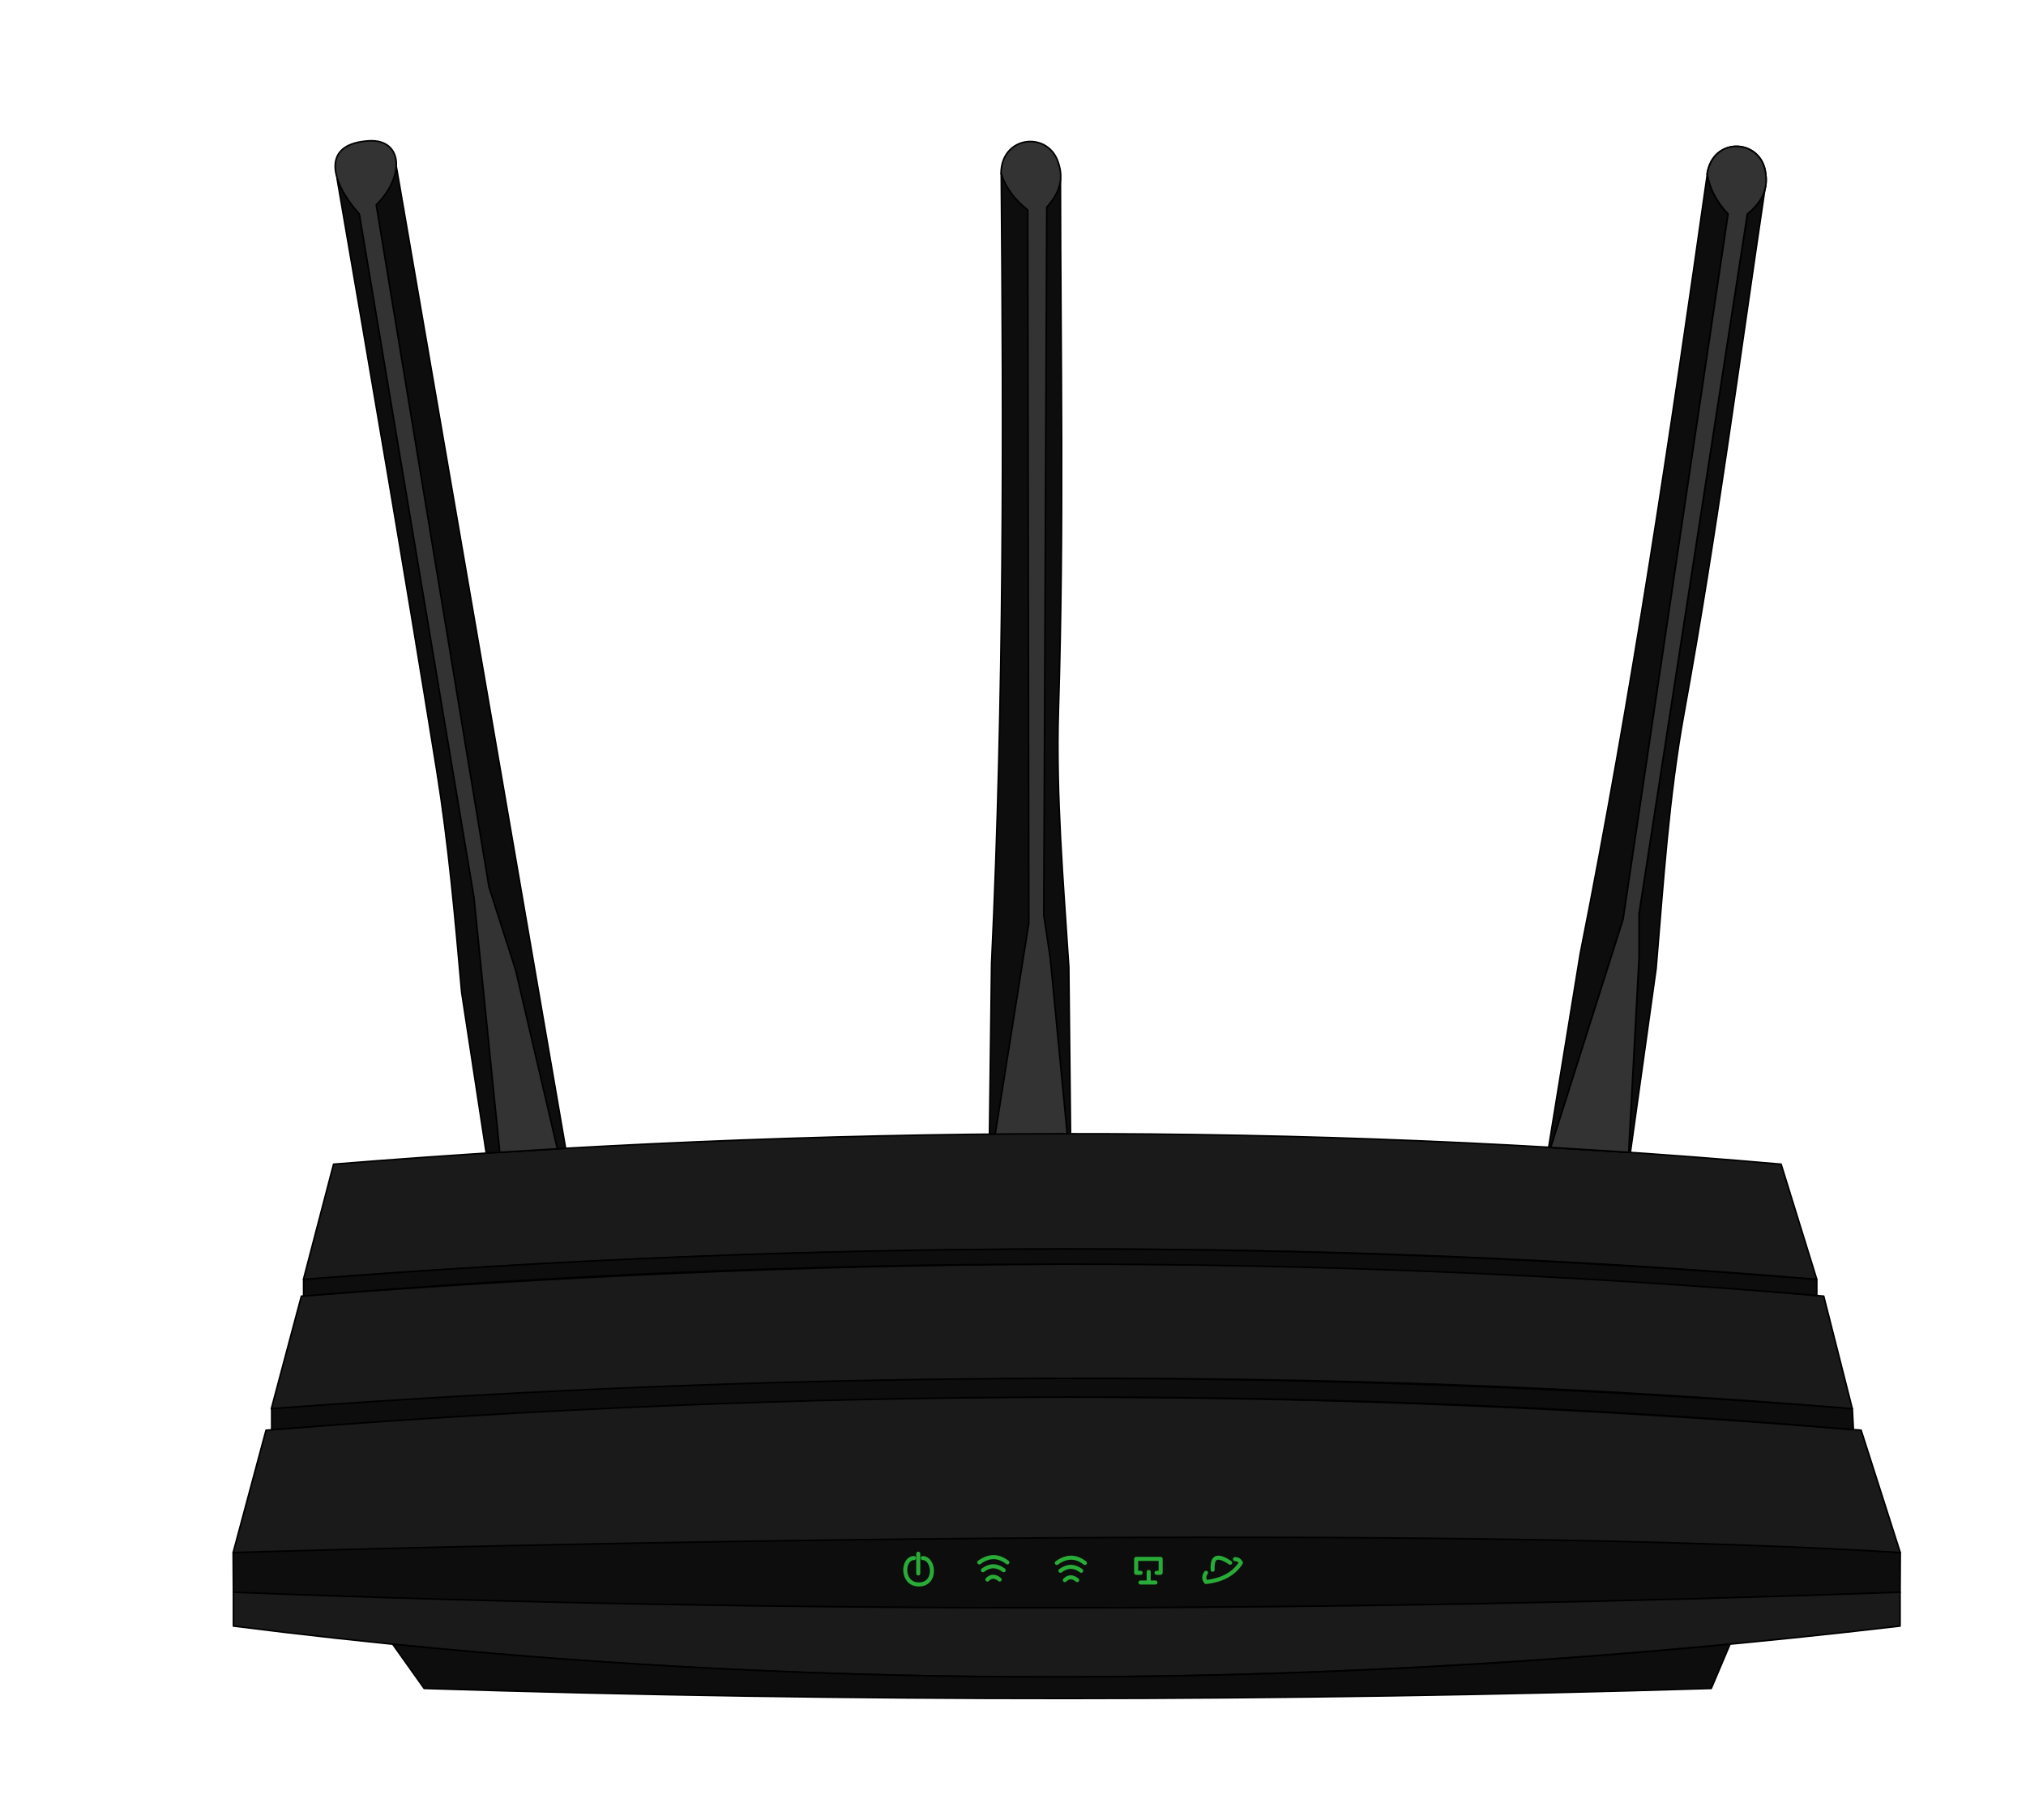 <?xml version="1.0" encoding="UTF-8" standalone="no"?>
<svg
   width="100%"
   height="100%"
   viewBox="0 0 1280 1150"
   version="1.1"
   xml:space="preserve"
   style="fill-rule:evenodd;clip-rule:evenodd;stroke-linecap:round;stroke-linejoin:round;stroke-miterlimit:1.414;"
   id="svg104"
   sodipodi:docname="tp-link-archer-c59-v1.svg"
   inkscape:version="1.2 (1:1.2+202206011327+fc4e4096c5)"
   xmlns:inkscape="http://www.inkscape.org/namespaces/inkscape"
   xmlns:sodipodi="http://sodipodi.sourceforge.net/DTD/sodipodi-0.dtd"
   xmlns="http://www.w3.org/2000/svg"
   xmlns:svg="http://www.w3.org/2000/svg"><defs
   id="defs108">
        
        
        
        
        
        
        
        
        
        
        
        
    </defs><sodipodi:namedview
   id="namedview106"
   pagecolor="#ffffff"
   bordercolor="#666666"
   borderopacity="1.0"
   inkscape:showpageshadow="2"
   inkscape:pageopacity="0.0"
   inkscape:pagecheckerboard="0"
   inkscape:deskcolor="#d1d1d1"
   showgrid="false"
   inkscape:zoom="0.41043478"
   inkscape:cx="1363.1886"
   inkscape:cy="695.60381"
   inkscape:window-width="1920"
   inkscape:window-height="1021"
   inkscape:window-x="0"
   inkscape:window-y="0"
   inkscape:window-maximized="1"
   inkscape:current-layer="svg104" />
    <g
   transform="rotate(1.381,256.643,-3793.756)"
   id="g10">
        <g
   transform="rotate(-9.936,842.19,2130.126)"
   id="g4">
            <path
   d="m 1030.06,728.081 16.25,-116.127 c 4.56,-53.951 7.99,-108.323 17.74,-161.861 20.64,-113.312 34.72,-221.588 51.07,-331.113 l -36.46,-9.054 C 1055.4,274.11 1031.08,438.309 998.365,602.63 l -19.931,122.299 z"
   style="fill:#0d0d0d;stroke:#000000;stroke-width:1px"
   id="path2" />
        </g>
        <g
   transform="rotate(-9.936,842.19,2130.126)"
   id="g8">
            <path
   d="m 1091.78,135.22 c -7.05,-7.471 -11.66,-15.866 -13.21,-25.417 3.75,-24.051 34.64,-22.153 36.96,0 1.53,10.091 -2.86,18.404 -11.58,25.417 l -68.41,442.038 v 27.601 l -6.55,123.217 -49.275,-3.074 45.745,-144.22 z"
   style="fill:#333333;stroke:#000000;stroke-width:1px"
   id="path6" />
        </g>
    </g>
    <g
   id="rumpf 3600 front">
        <path
   d="M147.311,980.975L147.466,1006.28C499.265,1019.88 849.787,1018.37 1200.43,1006.28L1200.56,980.975C849.909,957.97 499.03,958.115 147.311,980.975Z"
   style="fill:rgb(13, 13, 13);stroke-width:1px;stroke:black"
   id="path12" />
        <path
   d="M1200.43,1006.04C848.413,1018.58 497.333,1019.69 147.467,1006.04L147.467,1027.4C493.983,1071.37 845.193,1069.19 1200.43,1027.4L1200.43,1006.04Z"
   style="fill:rgb(26, 26, 26);stroke-width:1px;stroke:black"
   id="path14" />
        <path
   d="M248.104,1038.87L267.971,1066.82C539.033,1075.51 810.093,1075.07 1081.15,1066.82L1093.01,1038.87C811.494,1065.88 529.836,1067.08 248.104,1038.87Z"
   style="fill:rgb(13, 13, 13);stroke-width:1px;stroke:black"
   id="path16" />
        <path
   d="M147.308,980.987L168.082,903.677C507.721,875.108 843.486,876.269 1175.83,903.677L1200.56,980.987C849.468,959.257 147.308,980.987 147.308,980.987Z"
   style="fill:rgb(26, 26, 26);stroke-width:1px;stroke:black"
   id="path18" />
        <path
   d="M171.425,890.166C504.435,867.087 837.397,862.104 1170.27,890.166L1152.2,818.956C826.181,789.612 506.477,794.414 190.422,818.956L171.425,890.166Z"
   style="fill:rgb(26, 26, 26);stroke-width:1px;stroke:black"
   id="path20" />
        <path
   d="M191.723,808.384C512.893,783.818 831.8,781.756 1147.82,808.384L1125.27,735.59C823.018,708.952 517.99,710.933 210.763,735.59L191.723,808.384Z"
   style="fill:rgb(26, 26, 26);stroke-width:1px;stroke:black"
   id="path22" />
        <path
   d="M1170.27,890.051C834.928,863.79 502.239,865.324 171.654,890.051L171.654,903.344C505.814,876.914 839.004,874.86 1170.96,903.344L1170.27,890.051Z"
   style="fill:rgb(13, 13, 13);stroke-width:1px;stroke:black"
   id="path24" />
        <path
   d="M191.815,808.449L191.815,818.874C511.272,792.367 829.959,791.78 1147.82,818.528L1147.82,808.449C829.483,782.259 510.802,783.28 191.815,808.449Z"
   style="fill:rgb(13, 13, 13);stroke-width:1px;stroke:black"
   id="path26" />
    </g>
    <path
   d="m 577.458,984.444 c -7.436,0.033 -8.153,16.379 2.771,16.669 11.777,0.307 10.117,-16.503 2.743,-16.669"
   style="fill:none;stroke:#29ac37;stroke-width:2.56px"
   id="path29" /><path
   d="M 580.143,994.178 V 981.686"
   style="fill:none;stroke:#29ac37;stroke-width:2.56px"
   id="path31" /><g
   id="g41"
   transform="matrix(0.853,0,0,0.853,169.567,143.691)">
            <path
   d="m 532.5,1001.56 c 3.037,-3.06 6.083,-2.457 9.134,0"
   style="fill:none;stroke:#29ac37;stroke-width:3px"
   id="path35" />
            <path
   d="m 529.218,994.65 c 5.176,-3.942 10.31,-3.82 15.405,0"
   style="fill:none;stroke:#29ac37;stroke-width:3px"
   id="path37" />
            <path
   d="m 526.539,988.847 c 6.781,-4.897 13.694,-5.464 20.791,0"
   style="fill:none;stroke:#29ac37;stroke-width:3px"
   id="path39" />
        </g><g
   transform="matrix(0.853,0,0,0.853,218.542,144.046)"
   id="g49">
            <path
   d="m 532.5,1001.56 c 3.037,-3.06 6.083,-2.457 9.134,0"
   style="fill:none;stroke:#29ac37;stroke-width:3px"
   id="path43" />
            <path
   d="m 529.218,994.65 c 5.176,-3.942 10.31,-3.82 15.405,0"
   style="fill:none;stroke:#29ac37;stroke-width:3px"
   id="path45" />
            <path
   d="m 526.539,988.847 c 6.781,-4.897 13.694,-5.464 20.791,0"
   style="fill:none;stroke:#29ac37;stroke-width:3px"
   id="path47" />
        </g><g
   transform="matrix(0.853,0,0,0.853,186.326,144.13)"
   id="g67">
            <path
   d="m 626.349,996.053 h -3.276 V 985.75 h 18.143 v 10.303 h -3.033"
   style="fill:none;stroke:#29ac37;stroke-width:3px"
   id="path63" />
            <path
   d="m 626.295,1003.22 h 11.042 -4.985 v -7.799"
   style="fill:none;stroke:#29ac37;stroke-width:3px"
   id="path65" />
        </g><g
   id="g79"
   transform="matrix(0.853,0,0,0.853,68.379,143.691)">
            <path
   d="m 813.094,996.529 c -1.722,2.532 -1.722,4.821 0,6.861 12.399,-1.4 20.816,-6.311 25.825,-14.21 -0.916,-1.909 -2.421,-2.725 -4.348,-2.755"
   style="fill:none;stroke:#29ac37;stroke-width:3px"
   id="path75" />
            <path
   d="m 817.984,994.321 c -0.444,-8.394 2.219,-12.453 12.981,-5.218"
   style="fill:none;stroke:#29ac37;stroke-width:3px"
   id="path77" />
        </g>
    <path
   d="M213.007,113.052C234.365,237.053 255.681,360.917 275.903,486.725C283.358,533.103 287.527,579.977 291.661,626.872L307.209,728.578L357.331,725.503L250.466,105.66L213.007,113.052Z"
   style="fill:rgb(13,13,13);stroke-width:1px;stroke:black;"
   id="path94" />
    <path
   d="M231.275,89.134C254.189,86.535 256.732,110.459 237.703,129.474L308.918,560.399L325.796,613.06L352.127,725.855L315.757,728.081L299.394,566.697L227.013,135.251C209.668,115.824 202.352,91.818 231.275,89.134"
   style="fill:rgb(51,51,51);stroke-width:1px;stroke:black;"
   id="path96" />
    <path
   d="M1030.06,728.081L1046.31,611.954C1050.87,558.003 1054.3,503.631 1064.05,450.093C1084.69,336.781 1098.77,228.505 1115.12,118.98L1078.66,109.926C1055.4,274.11 1031.08,438.309 998.365,602.63L978.434,724.929L1030.06,728.081Z"
   style="fill:rgb(13,13,13);stroke-width:1px;stroke:black;"
   id="path98" />
    <path
   d="M1091.78,135.22C1084.73,127.749 1080.12,119.354 1078.57,109.803C1082.32,85.752 1113.21,87.65 1115.53,109.803C1117.06,119.894 1112.67,128.207 1103.95,135.22L1035.54,577.258L1035.54,604.859L1028.99,728.076L979.715,725.002L1025.46,580.782L1091.78,135.22Z"
   style="fill:rgb(51,51,51);stroke-width:1px;stroke:black;"
   id="path100" />
    <path
   d="M1091.78,135.22C1084.73,127.749 1080.12,119.354 1078.57,109.803C1082.32,85.752 1113.21,87.65 1115.53,109.803C1117.06,119.894 1112.67,128.207 1103.95,135.22L1035.54,577.258L1035.54,604.859L1028.99,728.076L979.715,725.002L1025.46,580.782L1091.78,135.22Z"
   style="fill:rgb(51,51,51);stroke-width:1px;stroke:black;"
   id="path102" />
</svg>
